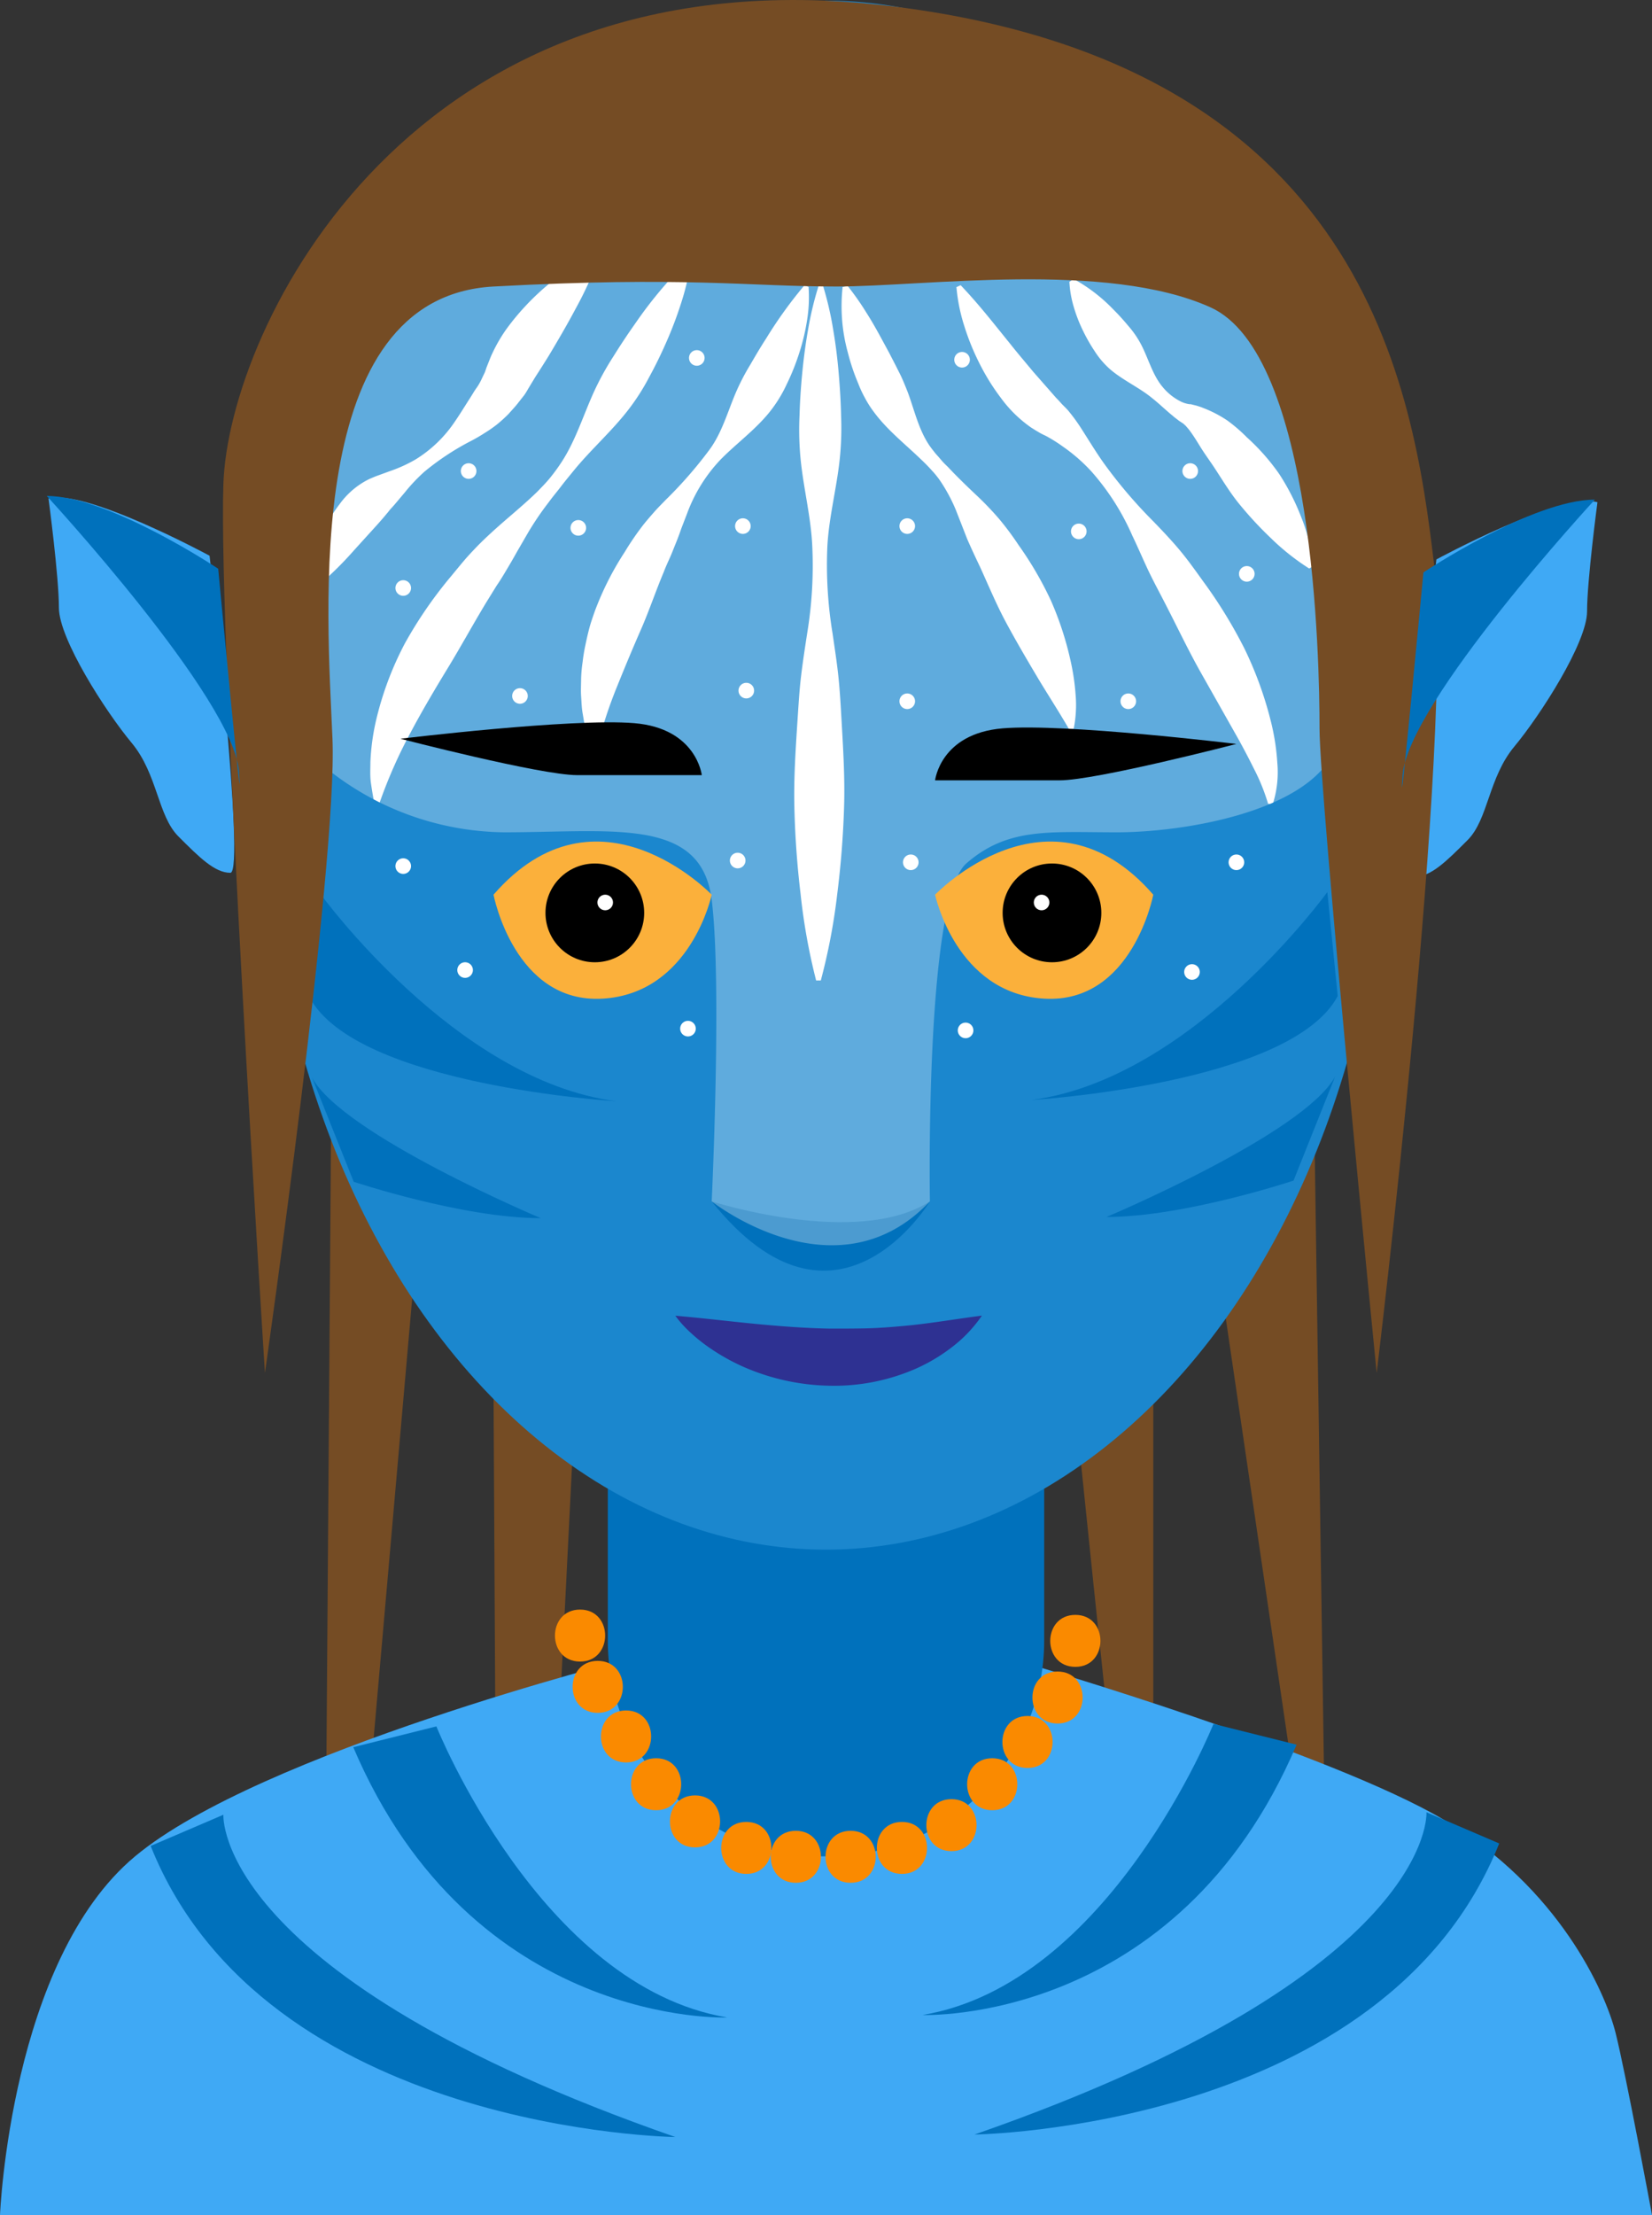 <svg xmlns="http://www.w3.org/2000/svg" xmlns:xlink="http://www.w3.org/1999/xlink" viewBox="0 0 318 426.12"><rect x="0" y="0" width="318" height="426.12" fill="#333333" stroke="none"/><defs><style>.a{fill:none;}.b{fill:#754c24;}.c{fill:#3fa9f5;}.d{fill:#0071bc;}.e{fill:#1b87ce;}.f{fill:#2e3192;}.g,.i{fill:#fff;}.g{opacity:0.3;}.h{fill:#fbb03b;}.j{clip-path:url(#a);}.k{fill:#fa8a00;}</style><clipPath id="a" transform="translate(-801 -315.88)"><path class="a" d="M980,547s-1-58,7-65,16-6,29-6,37-4,42-16,18-83-52-101-130-5-139,22-4,82-4,82a55.48,55.48,0,0,0,35,13c21,0,38-3,40,13s0,58,0,58S962,566,980,547Z"/></clipPath></defs><polygon class="b" points="63.71 219.3 62.5 384.62 70.5 350.62 80.5 236.62 63.71 219.3"/><polygon class="b" points="95 267.12 95.57 372.62 106 364.12 111 264.12 95 267.12"/><path class="b" d="M1008,586c0,2,7,68,7,68l8-4V573Z" transform="translate(-801 -315.88)"/><polygon class="b" points="235 247.12 250 349.12 255 350.12 252.93 211.85 235 247.12"/><path class="c" d="M801,742s2-49,26-69,95-38,95-38l77,1s58,17,80,30,31,33,33,41,7,35,7,35Z" transform="translate(-801 -315.88)"/><path class="d" d="M117,283.12h84a0,0,0,0,1,0,0v32.46a41.54,41.54,0,0,1-41.54,41.54h-.91A41.54,41.54,0,0,1,117,315.58V283.12A0,0,0,0,1,117,283.12Z"/><ellipse class="e" cx="159" cy="149.12" rx="108" ry="149"/><path class="f" d="M931,569c5.58.48,10.55,1.1,15.45,1.57s9.58.82,14.24.91c2.34,0,4.66,0,7-.05s4.68-.23,7.07-.45c4.8-.41,9.64-1.27,15.25-2a26.33,26.33,0,0,1-5.76,6.06,33.47,33.47,0,0,1-7.24,4.27,39.25,39.25,0,0,1-16.54,3.15,43.17,43.17,0,0,1-16.27-3.59,40.22,40.22,0,0,1-7.19-4.1,32.38,32.38,0,0,1-3.21-2.64A21,21,0,0,1,931,569Z" transform="translate(-801 -315.88)"/><path class="d" d="M1056.5,487.5s-26,36-57,40c0,0,50-3,59-20Z" transform="translate(-801 -315.88)"/><path class="d" d="M1014,550s38-16,44-27l-8,20S1029,550,1014,550Z" transform="translate(-801 -315.88)"/><path class="d" d="M862.59,487.73s26,36,57,40c0,0-50-3-59-20Z" transform="translate(-801 -315.88)"/><path class="d" d="M869.09,543.23s21,7,36,7c0,0-38-16-44-27" transform="translate(-801 -315.88)"/><path class="d" d="M938,547s28,9,42,0C980,547,962,577,938,547Z" transform="translate(-801 -315.88)"/><path class="g" d="M980,547s-1-58,7-65,16-6,29-6,37-4,42-16,18-83-52-101-130-5-139,22-4,82-4,82a55.48,55.48,0,0,0,35,13c21,0,38-3,40,13s0,58,0,58S962,566,980,547Z" transform="translate(-801 -315.88)"/><path class="h" d="M981,488s22-23,42,0c0,0-4,21-21,20S981,488,981,488Z" transform="translate(-801 -315.88)"/><circle cx="202.5" cy="175.62" r="9.5"/><circle class="i" cx="200.5" cy="173.62" r="1.5"/><path class="h" d="M938,488s-22-23-42,0c0,0,4,21,21,20S938,488,938,488Z" transform="translate(-801 -315.88)"/><circle cx="114.5" cy="175.62" r="9.5"/><circle class="i" cx="116.5" cy="173.62" r="1.5"/><g class="j"><path class="i" d="M860.59,428.81a21.6,21.6,0,0,1,.78-5.73,28.61,28.61,0,0,1,2-5.3,26.7,26.7,0,0,1,3-4.91,15.39,15.39,0,0,1,4.47-4.15,14.57,14.57,0,0,1,1.37-.74c.44-.18.85-.37,1.29-.53l2.6-.95a27.4,27.4,0,0,0,4.91-2.24,24.67,24.67,0,0,0,7.57-7.31c1-1.45,1.91-2.95,2.81-4.35.46-.69.84-1.4,1.31-2.05s.83-1.33,1.13-2l.48-1c.13-.32.23-.65.35-1l.47-1.18c.19-.48.39-1,.6-1.43a29.85,29.85,0,0,1,2.93-5,48.2,48.2,0,0,1,7.62-8.12,40.72,40.72,0,0,1,9.4-6.16l.66.62a69.65,69.65,0,0,1-4.54,10c-1.66,3.13-3.42,6.12-5.14,9-.88,1.42-1.74,2.78-2.6,4.1l-1.31,2.16c-.28.48-.57,1-.88,1.41l-1,1.27c-.64.85-1.34,1.56-2,2.32a29,29,0,0,1-2.21,2,25.28,25.28,0,0,1-2.38,1.65c-.8.52-1.63,1-2.46,1.44a50,50,0,0,0-9.13,6,33.78,33.78,0,0,0-3.78,4l-1.78,2.11c-.29.35-.59.68-.89,1s-.47.61-.73.88c-.92,1.13-1.93,2.25-3,3.42l-3.33,3.67a67.39,67.39,0,0,1-7.77,7.53Z" transform="translate(-801 -315.88)"/><path class="i" d="M933.9,366.71a47.84,47.84,0,0,1-1.84,7.64,74.09,74.09,0,0,1-2.73,7.2q-1.53,3.52-3.37,6.89a42.14,42.14,0,0,1-4.15,6.45c-3.18,4.07-7.16,7.58-10.39,11.55-.81,1-1.65,2-2.41,3s-1.62,2-2.39,3.07a56.79,56.79,0,0,0-4.22,6.27l-1.9,3.28c-.61,1.1-1.24,2.19-1.88,3.26s-1.27,2.15-2,3.19l-1.95,3.15c-2.57,4.24-4.91,8.54-7.44,12.69s-5,8.31-7.26,12.58A93.76,93.76,0,0,0,874,470.51l-.9,0c-.29-1.29-.5-2.62-.7-4s-.1-2.67-.1-4a43.42,43.42,0,0,1,1.08-8,62.07,62.07,0,0,1,5.57-14.88,82,82,0,0,1,8.87-12.88c.83-1,1.64-2,2.49-3s1.73-1.92,2.63-2.86c1.82-1.84,3.77-3.58,5.73-5.27s3.93-3.37,5.77-5.16c.85-.88,1.72-1.75,2.5-2.72a36.18,36.18,0,0,0,2.18-3c2.74-4.2,4.23-9.21,6.34-13.76a54.6,54.6,0,0,1,3.64-6.57c1.32-2.12,2.71-4.22,4.17-6.28a81.36,81.36,0,0,1,9.88-11.83Z" transform="translate(-801 -315.88)"/><path class="i" d="M956.64,371.06a27.62,27.62,0,0,1-.31,6.58,40.37,40.37,0,0,1-1.52,6.27,44.31,44.31,0,0,1-2.4,5.95,25.85,25.85,0,0,1-3.41,5.46c-2.76,3.37-6.39,6-9.32,9a30.16,30.16,0,0,0-6.42,10.35l-1.11,2.88c-.34,1-.69,1.93-1.07,2.86s-.74,1.89-1.15,2.8-.83,1.83-1.18,2.76c-1.56,3.7-2.81,7.46-4.39,11.06s-3.08,7.2-4.55,10.85A87.06,87.06,0,0,0,916,459.44l-.9.12c-.46-1-.86-2.05-1.24-3.13s-.5-2.17-.7-3.29-.22-2.21-.3-3.34,0-2.21,0-3.33a27.9,27.9,0,0,1,.3-3.3,32.39,32.39,0,0,1,.54-3.25c.22-1.07.46-2.13.74-3.19s.64-2.07,1-3.11a57.31,57.31,0,0,1,5.8-11.52,54.55,54.55,0,0,1,3.63-5.3c.67-.84,1.38-1.65,2.09-2.46s1.49-1.56,2.23-2.34a81.18,81.18,0,0,0,8.33-9.54c2.44-3.26,3.56-7.41,5.13-11.07a42.68,42.68,0,0,1,2.74-5.29c1-1.72,2-3.43,3.11-5.14a83.89,83.89,0,0,1,7.33-10.17Z" transform="translate(-801 -315.88)"/><path class="i" d="M959.45,370.93a62.89,62.89,0,0,1,1.93,8.35c.48,2.79.82,5.57,1.06,8.36s.41,5.56.47,8.35a58.14,58.14,0,0,1-.28,8.34c-.6,5.57-2.08,11.13-2.37,16.69a80.75,80.75,0,0,0,1,16.7c.4,2.79.84,5.57,1.13,8.36s.44,5.56.6,8.35c.32,5.56.66,11.13.49,16.69s-.61,11.13-1.31,16.7A116.59,116.59,0,0,1,959,504.5h-.9a116.5,116.5,0,0,1-3-16.71q-1-8.35-1.19-16.7c-.13-5.57.25-11.13.61-16.7.19-2.78.34-5.56.67-8.34s.76-5.56,1.19-8.35A80,80,0,0,0,957.36,421c-.24-5.57-1.68-11.14-2.24-16.7a58.28,58.28,0,0,1-.22-8.35q.12-4.18.53-8.35c.27-2.78.63-5.56,1.13-8.34a62.68,62.68,0,0,1,2-8.34Z" transform="translate(-801 -315.88)"/><path class="i" d="M964.15,370.87a52.53,52.53,0,0,1,3.6,5.12c1.1,1.72,2.07,3.45,3,5.17l1.4,2.58,1.33,2.58c.42.87.89,1.71,1.26,2.59.2.44.38.89.56,1.33s.36.89.53,1.34c1.31,3.6,2.19,7.66,4.61,10.73.3.38.59.77.92,1.13s.68.78,1,1.15.72.75,1.09,1.11l1.07,1.12c1.45,1.48,2.94,2.93,4.48,4.37a60.18,60.18,0,0,1,4.35,4.55,56.18,56.18,0,0,1,3.72,5,67.59,67.59,0,0,1,6.23,10.69,61.68,61.68,0,0,1,3.84,11.85,43.52,43.52,0,0,1,.91,6.29,23,23,0,0,1-.37,6.5l-.89.1c-2.09-3.62-4.25-6.89-6.28-10.31s-4-6.78-5.86-10.24-3.36-7.08-5-10.68c-.85-1.77-1.68-3.55-2.47-5.36L985,414a31.77,31.77,0,0,0-2.78-5.26,16.31,16.31,0,0,0-1.81-2.31c-.32-.37-.65-.71-1-1.07s-.74-.74-1.12-1.1c-3-2.9-6.5-5.64-9.05-9.09a19.81,19.81,0,0,1-1.71-2.67,21.81,21.81,0,0,1-1.33-2.86,40.3,40.3,0,0,1-2-5.95,33.57,33.57,0,0,1-1-12.6Z" transform="translate(-801 -315.88)"/><path class="i" d="M985.92,370.75c3.56,3.73,6.53,7.58,9.53,11.27,1.47,1.86,3,3.64,4.44,5.38l4.39,5c.37.36.72.77,1.08,1.16s1.1,1.06,1.49,1.59a33.54,33.54,0,0,1,2.36,3.28c1.41,2.2,2.71,4.35,4.14,6.38a92.23,92.23,0,0,0,9.67,11.38c1.75,1.81,3.49,3.64,5.1,5.57s3.07,4,4.51,6a91.51,91.51,0,0,1,7.89,12.84,71.23,71.23,0,0,1,5.19,14.36,44,44,0,0,1,1.17,7.73,20.11,20.11,0,0,1-.88,7.88l-.9-.06a38.43,38.43,0,0,0-2.71-6.71c-1.06-2.13-2.16-4.23-3.33-6.31L1032,445c-2.34-4.18-4.41-8.54-6.63-12.85-1.1-2.16-2.27-4.29-3.32-6.5s-2-4.47-3.08-6.71a46.94,46.94,0,0,0-7.87-12.35,32.87,32.87,0,0,0-5.49-4.79,29,29,0,0,0-2.92-1.86c-.51-.3-.82-.39-1.39-.71s-1.23-.72-1.83-1.11a24.48,24.48,0,0,1-5.8-5.68,42.18,42.18,0,0,1-4.12-6.63,46.22,46.22,0,0,1-2.9-7.12,34,34,0,0,1-1.54-7.58Z" transform="translate(-801 -315.88)"/><path class="i" d="M1007.69,369.56a31.88,31.88,0,0,1,7.53,5.76c1.07,1.06,2.06,2.16,3,3.29a18.25,18.25,0,0,1,2.49,3.65c1.36,2.63,2.18,5.82,4.1,8.08a10.82,10.82,0,0,0,3.32,2.7,5.5,5.5,0,0,0,1.84.6l.23,0,.36.09.73.18c.43.14.92.28,1.33.46a23.08,23.08,0,0,1,4.64,2.41A30.26,30.26,0,0,1,1041,400a41.31,41.31,0,0,1,6.25,7.08,44.32,44.32,0,0,1,4.24,8.32,33.82,33.82,0,0,1,2.29,9.39l-.77.46a45.11,45.11,0,0,1-7.45-5.92,70.84,70.84,0,0,1-6.09-6.59c-1.85-2.28-3.33-4.81-4.93-7.21-.8-1.19-1.64-2.34-2.39-3.54s-1.47-2.41-2.27-3.44c-.21-.27-.4-.47-.61-.72l-.31-.29-.16-.15-.29-.19-.59-.39-.52-.41c-.37-.25-.66-.55-1-.81-1.27-1.07-2.39-2.15-3.62-3.12-2.42-2-5.54-3.39-8-5.47a16.26,16.26,0,0,1-3.05-3.54,32.44,32.44,0,0,1-2.31-4.06,28.18,28.18,0,0,1-1.71-4.41,20.56,20.56,0,0,1-.86-4.9Z" transform="translate(-801 -315.88)"/></g><path d="M981,466s1-9,13-10,45,3,45,3-27,7-34,7Z" transform="translate(-801 -315.88)"/><path d="M936.09,465s-1-9-13-10-45,3-45,3,27,7,34,7Z" transform="translate(-801 -315.88)"/><path class="c" d="M1077.5,423.5s24-13,31-11c0,0-2,15-2,21s-9,20-14,26-5,14-9,18-7,7-10,7S1077.5,423.5,1077.5,423.5Z" transform="translate(-801 -315.88)"/><path class="c" d="M841.34,422.79s-24-13-31-11c0,0,2,15,2,21s9,20,14,26,5,14,9,18,7,7,10,7S841.34,422.79,841.34,422.79Z" transform="translate(-801 -315.88)"/><path class="b" d="M852,580s14-98,13-122-6-85,31-87,49,0,66,0,52-5,72,4,21,68,21,81,11,124,11,124,15-123,11-156-13-96-105-107-127,62-128,92S852,580,852,580Z" transform="translate(-801 -315.88)"/><path class="i" d="M944,418.59a1.5,1.5,0,0,0,0-3,1.5,1.5,0,0,0,0,3Z" transform="translate(-801 -315.88)"/><path class="i" d="M944.66,450.24a1.5,1.5,0,0,0,0-3,1.5,1.5,0,0,0,0,3Z" transform="translate(-801 -315.88)"/><path class="i" d="M943,482.93a1.5,1.5,0,0,0,0-3,1.5,1.5,0,0,0,0,3Z" transform="translate(-801 -315.88)"/><path class="i" d="M976.32,483.27a1.5,1.5,0,0,0,0-3,1.5,1.5,0,0,0,0,3Z" transform="translate(-801 -315.88)"/><path class="i" d="M975.64,452.29a1.5,1.5,0,0,0,0-3,1.5,1.5,0,0,0,0,3Z" transform="translate(-801 -315.88)"/><path class="i" d="M975.64,418.59a1.5,1.5,0,0,0,0-3,1.5,1.5,0,0,0,0,3Z" transform="translate(-801 -315.88)"/><path class="i" d="M986.19,386.59a1.5,1.5,0,0,0,0-3,1.5,1.5,0,0,0,0,3Z" transform="translate(-801 -315.88)"/><path class="i" d="M1008.66,419.61a1.5,1.5,0,0,0,0-3,1.5,1.5,0,0,0,0,3Z" transform="translate(-801 -315.88)"/><path class="i" d="M1018.19,452.29a1.5,1.5,0,0,0,0-3,1.5,1.5,0,0,0,0,3Z" transform="translate(-801 -315.88)"/><path class="i" d="M1041,427.78a1.5,1.5,0,0,0,0-3,1.5,1.5,0,0,0,0,3Z" transform="translate(-801 -315.88)"/><path class="i" d="M1030.11,408a1.5,1.5,0,0,0,0-3,1.5,1.5,0,0,0,0,3Z" transform="translate(-801 -315.88)"/><path class="i" d="M901.09,451.27a1.5,1.5,0,0,0,0-3,1.5,1.5,0,0,0,0,3Z" transform="translate(-801 -315.88)"/><path class="i" d="M912.32,418.93a1.5,1.5,0,0,0,0-3,1.5,1.5,0,0,0,0,3Z" transform="translate(-801 -315.88)"/><path class="i" d="M935.13,386.24a1.5,1.5,0,0,0,0-3,1.5,1.5,0,0,0,0,3Z" transform="translate(-801 -315.88)"/><path class="i" d="M891.21,408a1.5,1.5,0,0,0,0-3,1.5,1.5,0,0,0,0,3Z" transform="translate(-801 -315.88)"/><path class="i" d="M878.62,430.5a1.5,1.5,0,0,0,0-3,1.5,1.5,0,0,0,0,3Z" transform="translate(-801 -315.88)"/><path class="i" d="M878.62,484a1.5,1.5,0,0,0,0-3,1.5,1.5,0,0,0,0,3Z" transform="translate(-801 -315.88)"/><path class="i" d="M890.53,504a1.5,1.5,0,0,0,0-3,1.5,1.5,0,0,0,0,3Z" transform="translate(-801 -315.88)"/><path class="i" d="M933.43,515.27a1.5,1.5,0,0,0,0-3,1.5,1.5,0,0,0,0,3Z" transform="translate(-801 -315.88)"/><path class="i" d="M986.87,515.61a1.5,1.5,0,0,0,0-3,1.5,1.5,0,0,0,0,3Z" transform="translate(-801 -315.88)"/><path class="i" d="M1030.45,504.37a1.5,1.5,0,0,0,0-3,1.5,1.5,0,0,0,0,3Z" transform="translate(-801 -315.88)"/><path class="i" d="M1039,483.27a1.5,1.5,0,0,0,0-3,1.5,1.5,0,0,0,0,3Z" transform="translate(-801 -315.88)"/><path class="d" d="M1075,426s21-14,33-14c0,0-36,39-37,53S1075,426,1075,426Z" transform="translate(-801 -315.88)"/><path class="d" d="M843,425.29s-21-14-33-14c0,0,36,39,37,53S843,425.29,843,425.29Z" transform="translate(-801 -315.88)"/><path class="d" d="M885,648s20,50,56,56c0,0-49,2-72-52Z" transform="translate(-801 -315.88)"/><path class="d" d="M844,665s-2,31,87,62c0,0-79-1-101-56Z" transform="translate(-801 -315.88)"/><path class="d" d="M1034.59,647.52s-20,50-56,56c0,0,49,2,72-52Z" transform="translate(-801 -315.88)"/><path class="d" d="M1075.59,664.52s2,31-87,62c0,0,79-1,101-56Z" transform="translate(-801 -315.88)"/><path class="d" d="M1008.32,632.57" transform="translate(-801 -315.88)"/><path class="d" d="M1008.32,634.07a1.5,1.5,0,0,0,0-3,1.5,1.5,0,0,0,0,3Z" transform="translate(-801 -315.88)"/><path class="k" d="M1008,631.55" transform="translate(-801 -315.88)"/><path class="k" d="M1008,636.55c6.43,0,6.44-10,0-10s-6.45,10,0,10Z" transform="translate(-801 -315.88)"/><path class="k" d="M1004.57,642.45" transform="translate(-801 -315.88)"/><path class="k" d="M1004.57,647.45c6.44,0,6.45-10,0-10s-6.44,10,0,10Z" transform="translate(-801 -315.88)"/><path class="k" d="M998.79,651" transform="translate(-801 -315.88)"/><path class="k" d="M998.79,656c6.43,0,6.44-10,0-10s-6.45,10,0,10Z" transform="translate(-801 -315.88)"/><path class="k" d="M992,659.13" transform="translate(-801 -315.88)"/><path class="k" d="M992,664.13c6.43,0,6.44-10,0-10s-6.45,10,0,10Z" transform="translate(-801 -315.88)"/><path class="k" d="M984.15,667" transform="translate(-801 -315.88)"/><path class="k" d="M984.15,672c6.43,0,6.44-10,0-10s-6.45,10,0,10Z" transform="translate(-801 -315.88)"/><path class="k" d="M974.62,671.38" transform="translate(-801 -315.88)"/><path class="k" d="M974.62,676.38c6.43,0,6.44-10,0-10s-6.45,10,0,10Z" transform="translate(-801 -315.88)"/><path class="k" d="M964.74,673.09" transform="translate(-801 -315.88)"/><path class="k" d="M964.74,678.09c6.44,0,6.45-10,0-10s-6.44,10,0,10Z" transform="translate(-801 -315.88)"/><path class="k" d="M954.19,673.09" transform="translate(-801 -315.88)"/><path class="k" d="M954.19,678.09c6.44,0,6.45-10,0-10s-6.44,10,0,10Z" transform="translate(-801 -315.88)"/><path class="k" d="M944.66,671.38" transform="translate(-801 -315.88)"/><path class="k" d="M944.66,676.38c6.43,0,6.44-10,0-10s-6.45,10,0,10Z" transform="translate(-801 -315.88)"/><path class="k" d="M934.79,666.28" transform="translate(-801 -315.88)"/><path class="k" d="M934.79,671.28c6.43,0,6.44-10,0-10s-6.45,10,0,10Z" transform="translate(-801 -315.88)"/><path class="k" d="M927.3,659.13" transform="translate(-801 -315.88)"/><path class="k" d="M927.3,664.13c6.43,0,6.44-10,0-10s-6.45,10,0,10Z" transform="translate(-801 -315.88)"/><path class="k" d="M921.51,649.94" transform="translate(-801 -315.88)"/><path class="k" d="M921.51,654.94c6.44,0,6.45-10,0-10s-6.44,10,0,10Z" transform="translate(-801 -315.88)"/><path class="k" d="M916.06,640.4" transform="translate(-801 -315.88)"/><path class="k" d="M916.06,645.4c6.44,0,6.45-10,0-10s-6.44,10,0,10Z" transform="translate(-801 -315.88)"/><path class="k" d="M912.66,630.53" transform="translate(-801 -315.88)"/><path class="k" d="M912.66,635.53c6.43,0,6.44-10,0-10s-6.45,10,0,10Z" transform="translate(-801 -315.88)"/></svg>
